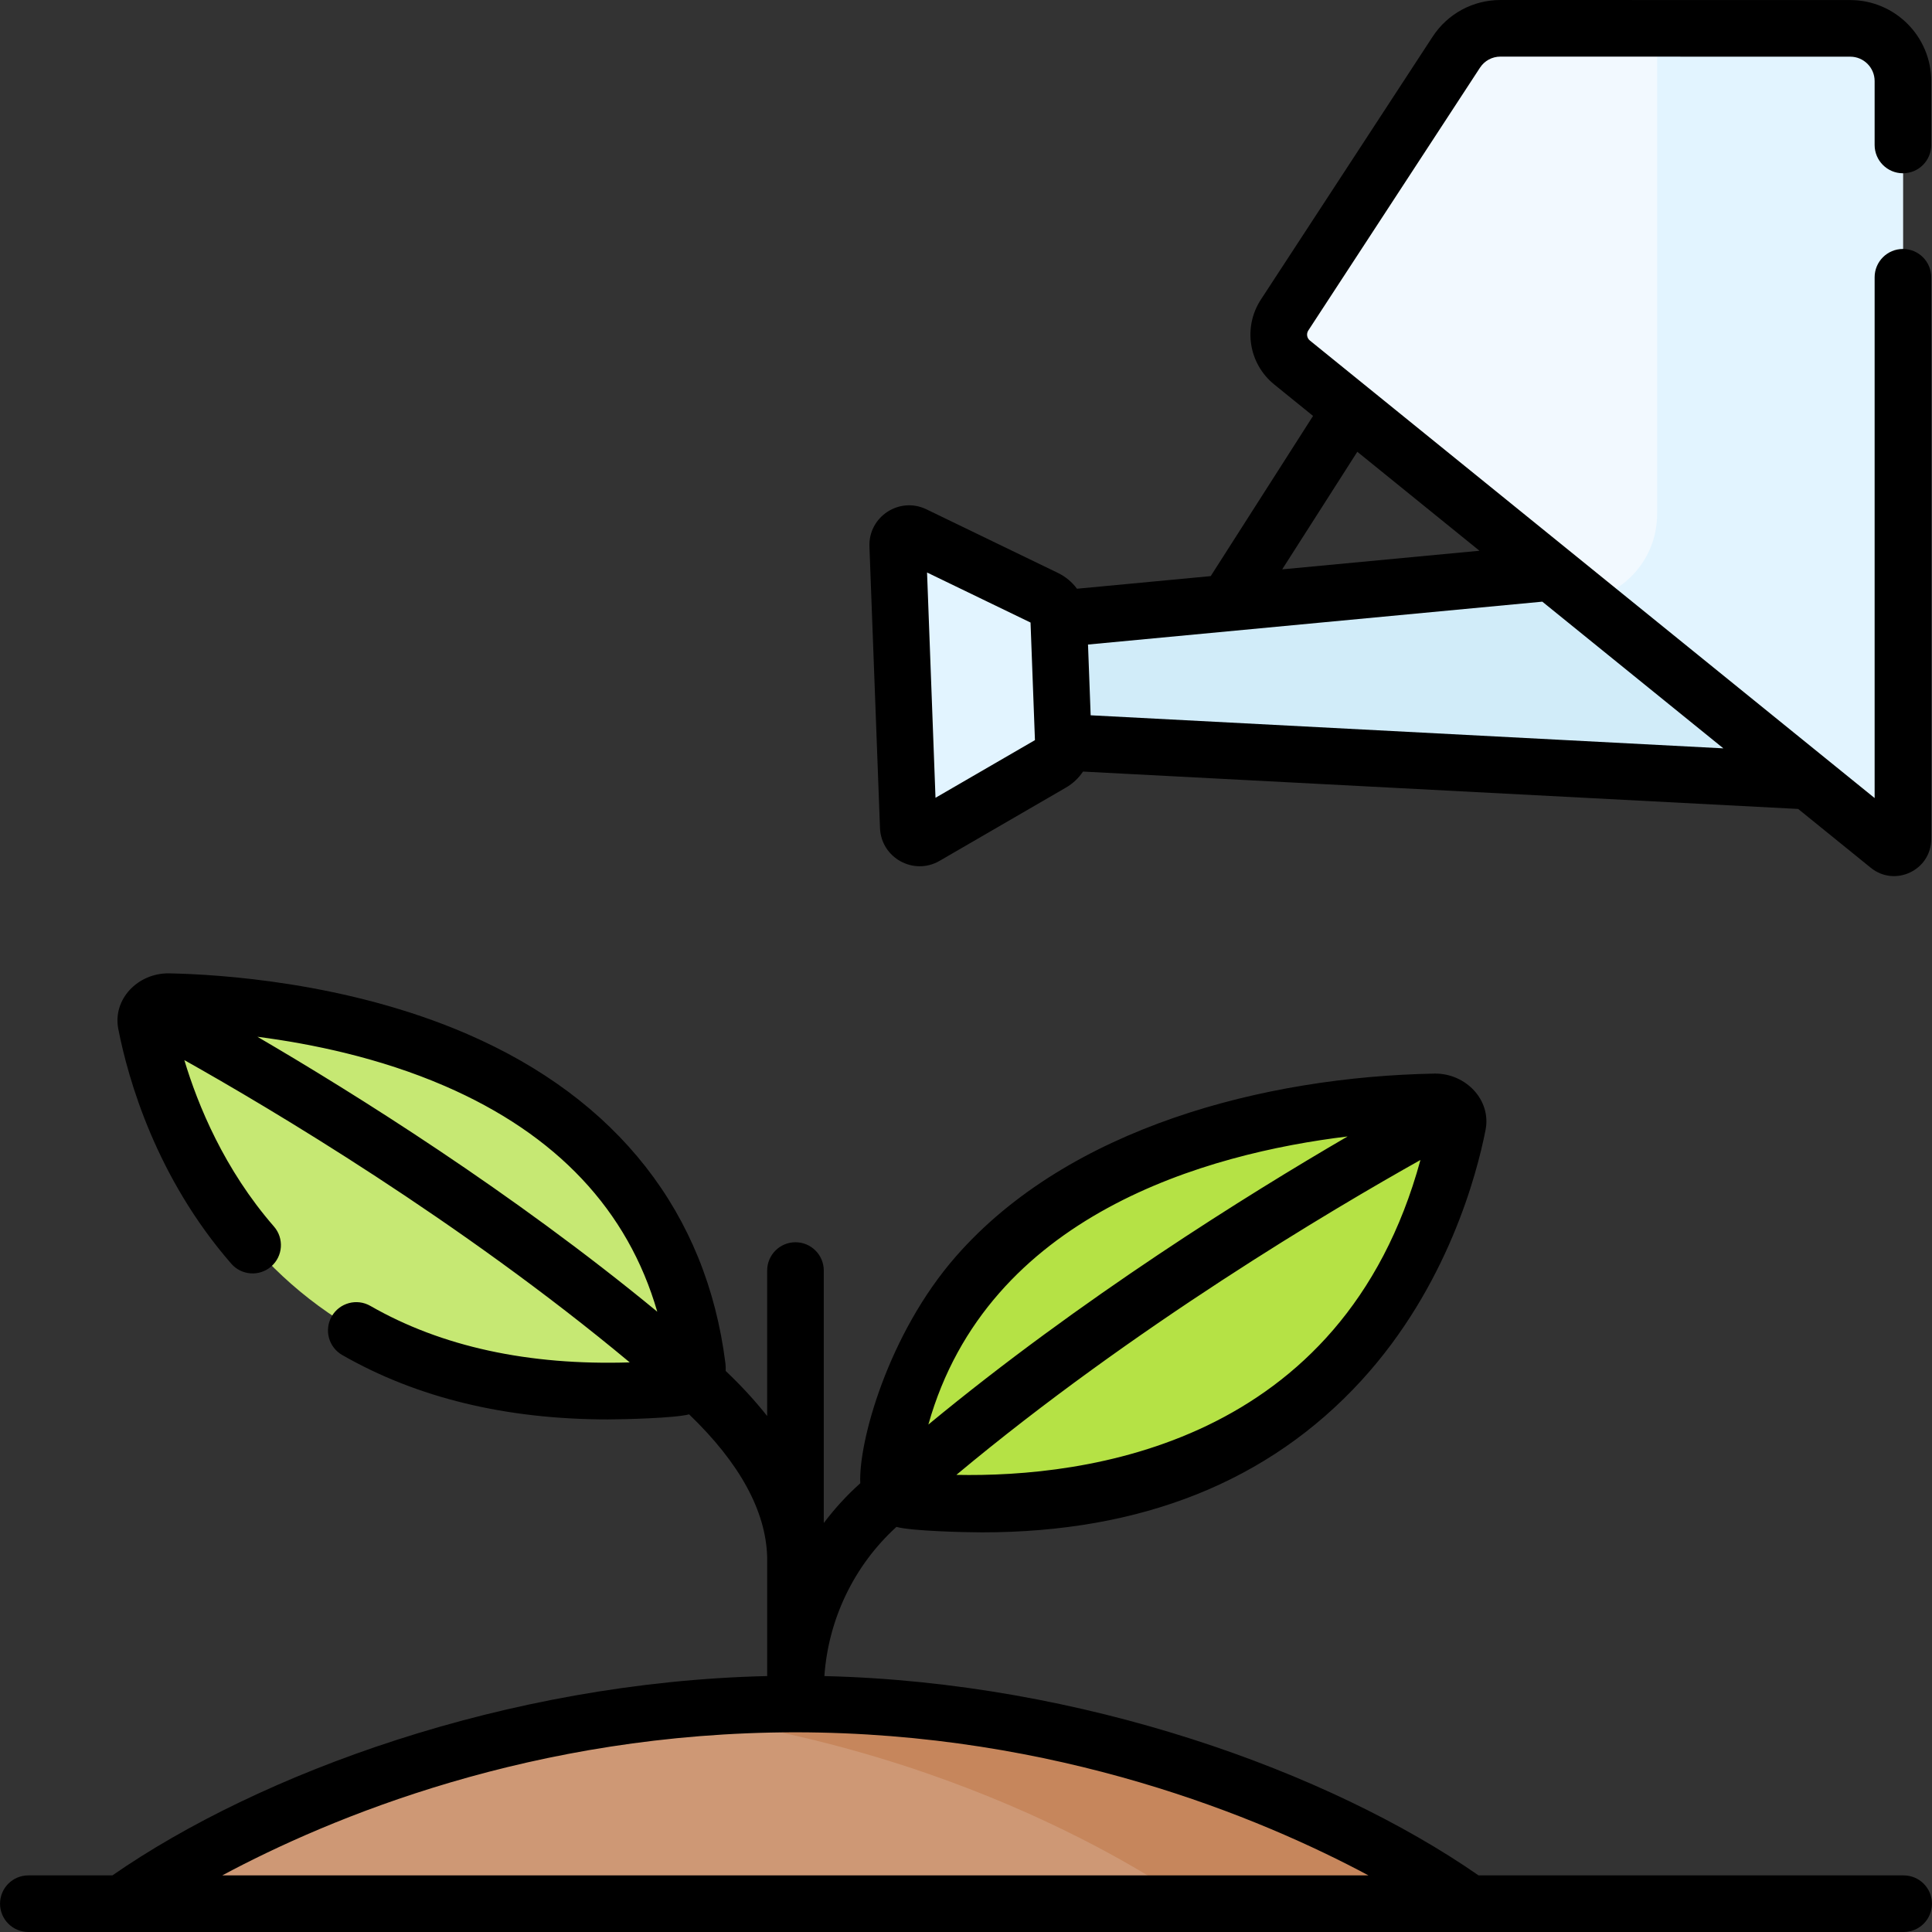 <svg id="Capa_1" enable-background="new 0 0 512.021 512.021" height="512" viewBox="0 0 512.021 512.021" width="512" xmlns="http://www.w3.org/2000/svg"><rect x="0" y="0" width="512.021" height="512.021" fill="#333333" stroke="none"/><g><g><path d="m504.317 142.902-255.213 24.085 1.087 28.968 27.375.523 226.751 11.851z" fill="#d1ecf9"/><g><g><g><path d="m380.28 292.026c-28.367.541-133.381 8.737-144.781 99.976-.346 2.771 2.122 5.384 5.371 5.684 115.762 10.688 140.793-75.816 145.473-99.661.61-3.111-2.38-6.069-6.063-5.999z" fill="#b5e245"/></g><g><path d="m44.588 265.459c27.475.524 129.186 8.462 140.228 96.832.335 2.684-2.055 5.215-5.202 5.505-112.122 10.352-136.366-73.432-140.899-96.527-.591-3.013 2.305-5.878 5.873-5.81z" fill="#c6e873"/></g></g><path d="m210.82 451.596c-107.951.068-178.662 52.944-178.662 52.944h178.662 178.662s-70.711-52.876-178.662-52.944z" fill="#ce9875"/><path d="m210.82 451.596c-12.857.008-25.178.772-36.922 2.1 86.862 9.82 141.74 50.845 141.74 50.845h73.844c0-.001-70.711-52.877-178.662-52.945z" fill="#c6865c"/></g><path d="m280.579 163.895 1.23 32.784c.085 2.275-1.092 4.411-3.062 5.553l-33.493 19.42c-1.974 1.145-4.457-.224-4.543-2.505l-2.798-74.577c-.086-2.28 2.288-3.832 4.342-2.838l34.854 16.856c2.05.991 3.384 3.033 3.47 5.307z" fill="#e2f4ff"/><path d="m490.356 7.518-92.712-.017c-4.716-.001-9.113 2.379-11.692 6.326l-45.499 69.647c-2.668 4.085-1.815 9.526 1.976 12.597l158.093 128.083c1.525 1.23 3.795.144 3.795-1.815v-200.858c0-7.711-6.25-13.962-13.961-13.963z" fill="#f2f9ff"/><path d="m490.356 7.518-51.179-.009v128.556c0 12.138-8.573 20.959-18.773 23.181l80.118 64.91c1.525 1.23 3.795.144 3.795-1.815v-200.86c0-7.711-6.25-13.962-13.961-13.963z" fill="#e2f4ff"/></g><g><path d="m504.51 497.019h-112.659c-39.637-27.489-105.011-51.201-173.372-52.821 1.051-15.103 7.869-29.316 19.099-39.541 3.882 1.117 18.517 1.451 22.665 1.451 42.29-.002 76.056-13.494 100.549-40.237 22.834-24.932 30.622-54.743 32.91-66.403 1.568-7.987-5.257-14.945-13.301-14.945-.088 0-.177.001-.266.002h.001c-44.954.858-96.896 14.235-126.844 48.503-17.957 20.549-25.82 49.216-25.302 60.064-3.483 3.134-6.619 6.496-9.672 10.537v-66.906c0-4.143-3.358-7.501-7.501-7.501s-7.501 3.358-7.501 7.501v38.555c-3.173-4.01-6.827-7.996-10.996-11.949.03-.653.018-1.311-.064-1.97-4.986-39.897-28.642-70.089-68.414-87.311-31.79-13.767-65.916-15.839-79.115-16.091-8.199-.078-14.925 6.862-13.374 14.754 2.63 13.402 10.016 39.305 29.94 62.197 2.719 3.124 7.457 3.453 10.582.733 3.124-2.719 3.453-7.457.733-10.582-13.194-15.161-20.176-32.188-23.752-44.109 22.804 12.815 73.027 42.605 118.039 80.112-26.807.847-49.894-4.16-68.74-14.972-3.593-2.062-8.176-.819-10.239 2.774-2.061 3.593-.819 8.177 2.774 10.239 19.791 11.352 43.415 17.07 70.428 17.07 4.299 0 17.844-.354 21.511-1.341 13.388 12.875 20.355 25.583 20.688 37.825v31.536c-69.286 1.607-134.678 25.881-173.53 52.825h-22.276c-4.143 0-7.501 3.358-7.501 7.501s3.358 7.501 7.501 7.501h496.999c4.143 0 7.501-3.358 7.501-7.501s-3.358-7.5-7.501-7.5zm-251.054-106.145c47.051-39.276 99.713-70.404 122.99-83.452-20.628 75.617-88.893 84.149-122.99 83.452zm103.687-89.692c-26.597 15.483-70.64 42.916-111.107 76.358 15.71-55.788 74.006-71.86 111.107-76.358zm-182.955 46.445c-38.493-31.727-80.225-57.826-105.97-72.862 14.459 1.87 32.481 5.609 49.665 13.051 29.647 12.838 48.521 32.919 56.305 59.811zm36.626 111.469c69.357.044 123.37 22.691 151.861 37.923h-303.774c28.426-15.23 82.376-37.878 151.913-37.923z"/><path d="m249.017 228.141 33.493-19.421c1.846-1.07 3.371-2.531 4.51-4.238l189.534 9.906 19.258 15.602c6.419 5.18 16.006.625 16.006-7.651v-148.859c0-4.143-3.358-7.501-7.501-7.501s-7.501 3.358-7.501 7.501v138.019c-15.07-12.209-134.658-109.095-149.666-121.254-.806-.652-.985-1.8-.418-2.668l45.499-69.647c1.197-1.833 3.22-2.928 5.41-2.928h.002l92.712.017c3.563.001 6.461 2.9 6.461 6.462v16.937c0 4.143 3.358 7.501 7.501 7.501s7.501-3.358 7.501-7.501v-16.938c0-11.832-9.627-21.461-21.46-21.464l-92.712-.016c-.002 0-.003 0-.005 0-7.273 0-13.991 3.636-17.969 9.725l-45.499 69.647c-4.788 7.33-3.27 17.014 3.533 22.527l10.28 8.329-27.121 42.452-35.444 3.345c-1.292-1.752-3.007-3.203-5.046-4.19l-34.854-16.856c-7.146-3.456-15.4 1.938-15.103 9.872l2.798 74.575c.295 7.926 8.927 12.701 15.801 8.715zm40.032-38.574-.704-18.75 120.402-11.363 47.985 38.876zm70.668-69.835 32.372 26.227-52.279 4.934zm-86.603 45.255 1.169 31.164-26.355 15.281-2.24-59.708z"/></g></g></svg>